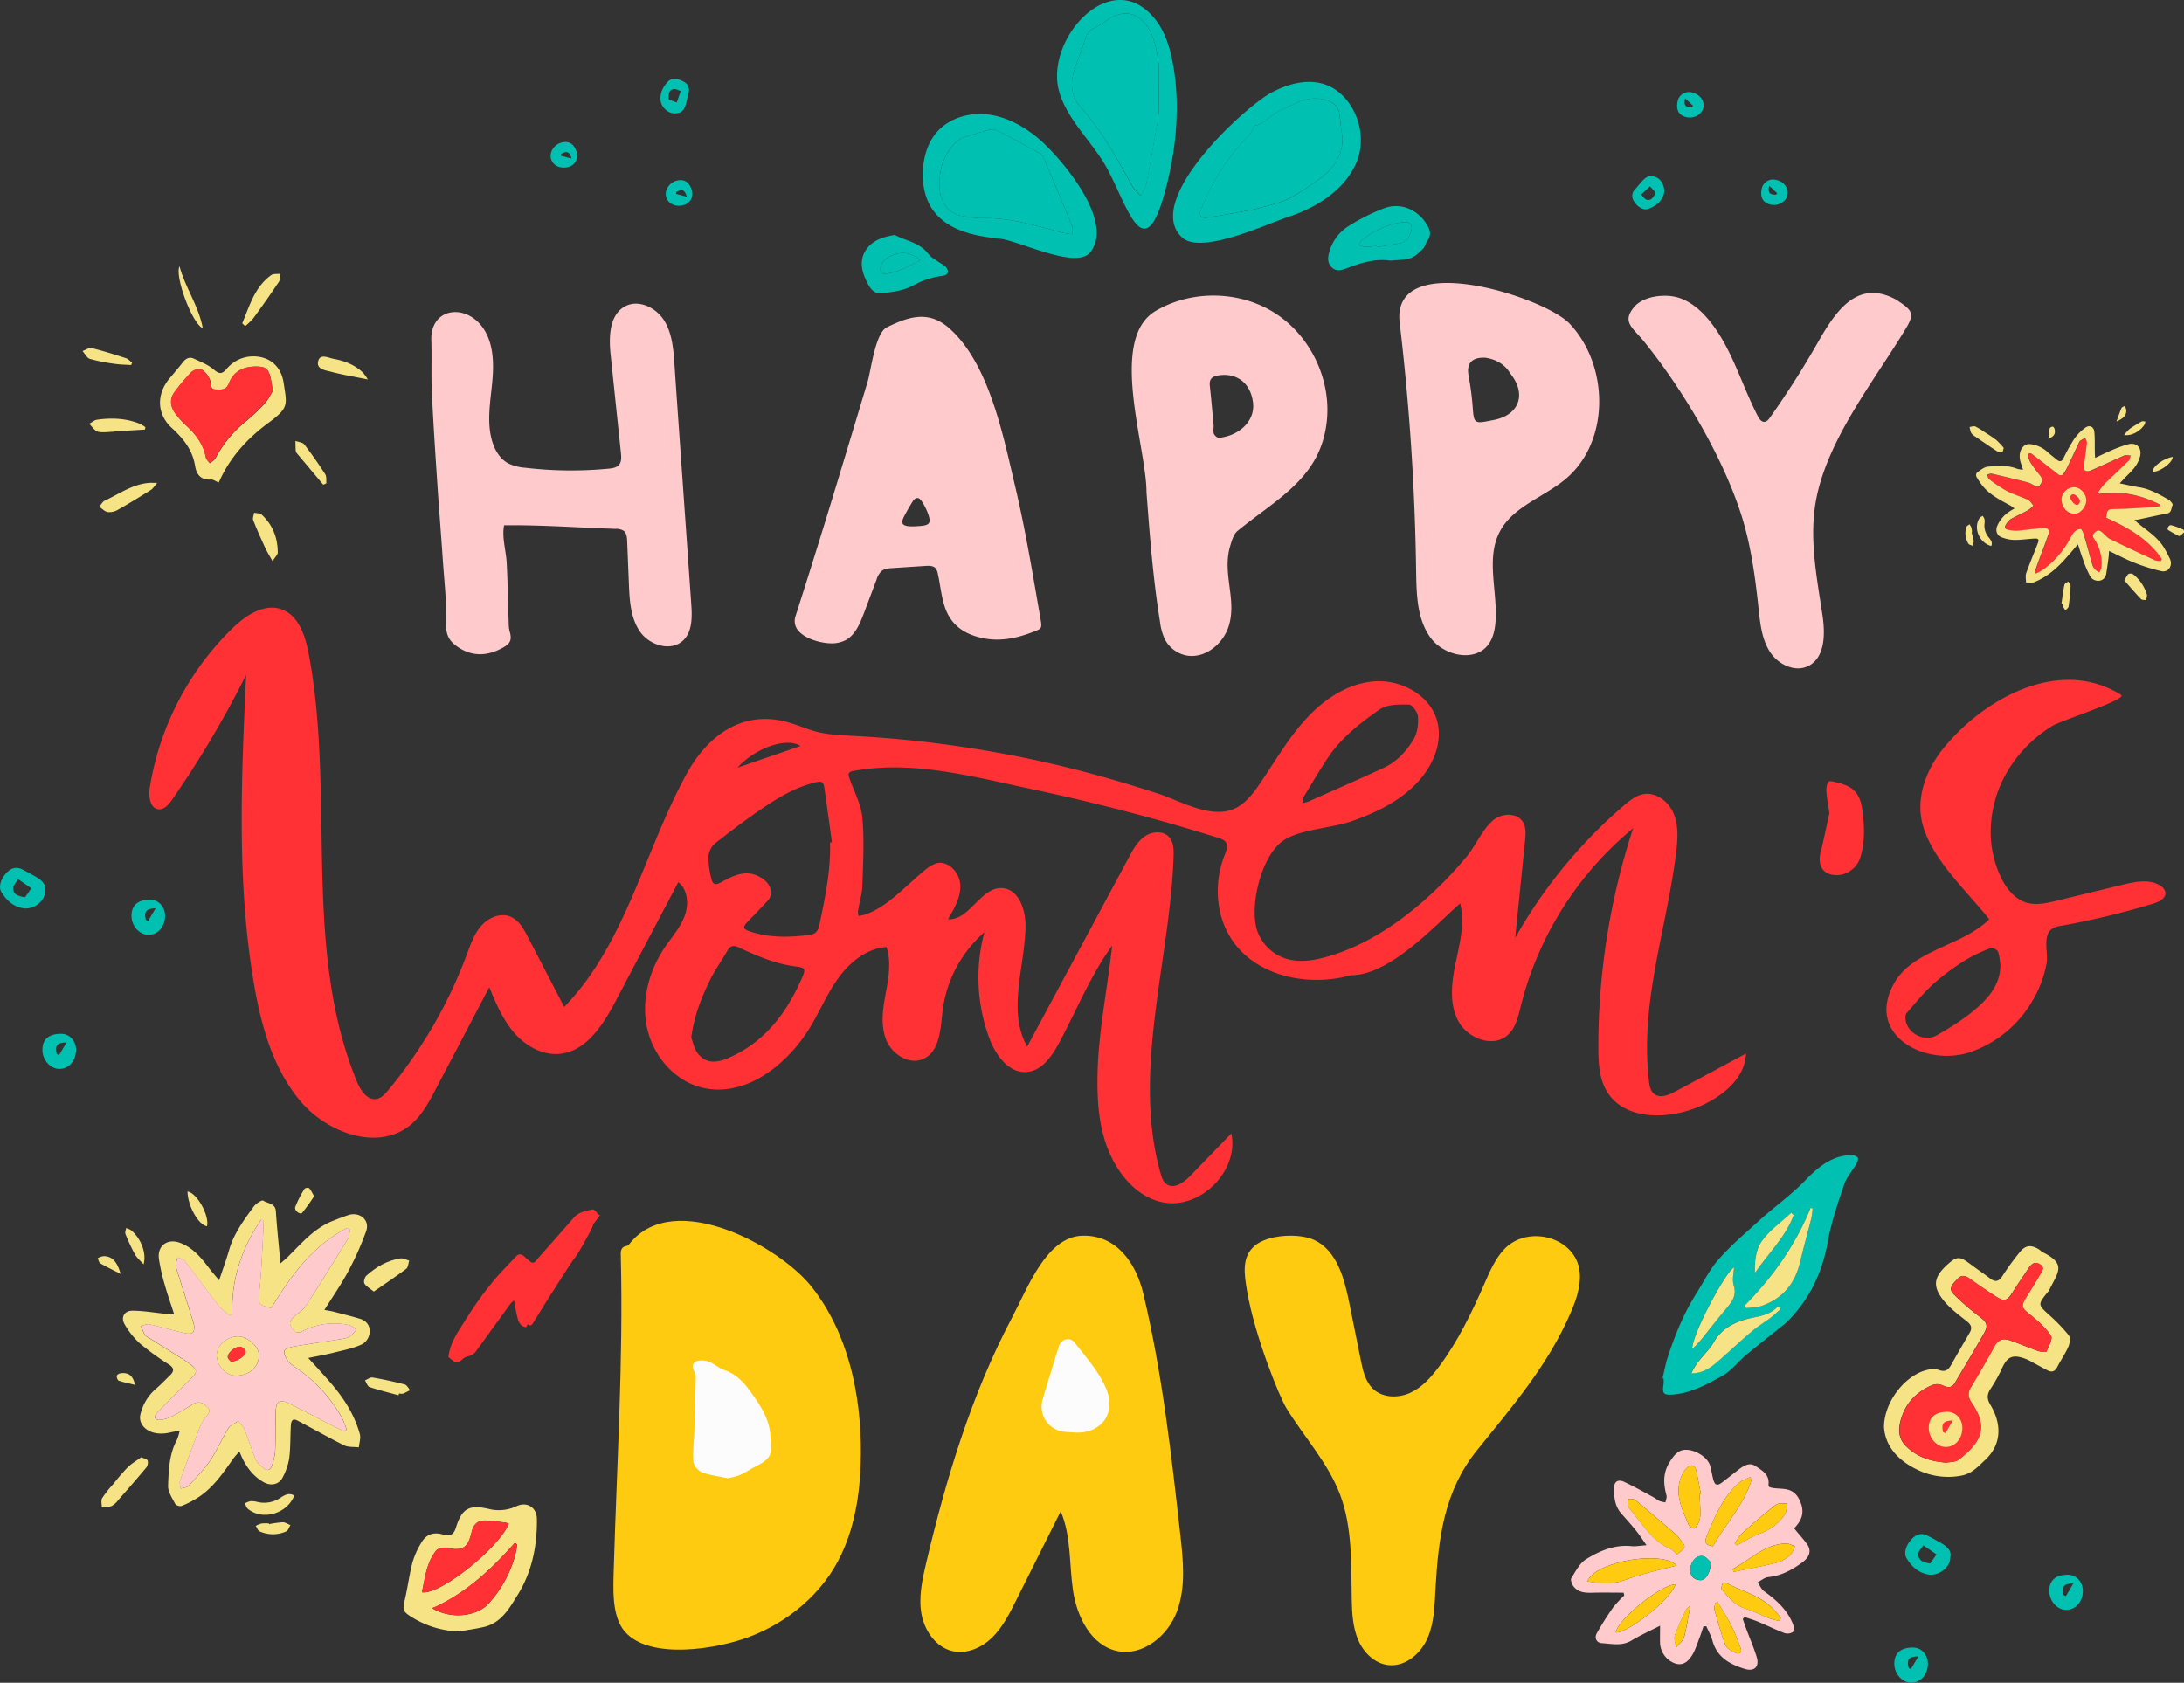 <svg xmlns="http://www.w3.org/2000/svg" width="1080" height="832.34" viewBox="0 0 1080 832.34"><rect x="0" y="0" width="1080" height="832.34" fill="#333333" stroke="none"/><g id="Слой_2" data-name="Слой 2"><g id="lettering_183844288"><g id="lettering_183844288-2" data-name="lettering_183844288"><path d="M334.73 197.83l7.11 101.07c.44 6.33.56 13.57-4.06 17.92-6 5.64-16.53 2.38-21.24-4.33s-5.21-15.41-5.54-23.61q-.44-10.61-.86-21.21c-.08-1.84-.26-3.91-1.68-5.08a6.67 6.67.0 0 0-4.07-1c-18.29-.6-36.94-2-55.11-1.77-1.2 6 1 12.57 1.29 18.78.52 10 .68 20 1 30a14.77 14.77.0 0 0 .44 3.65c1.29 4.38.33 6.14-3.65 8.29-7.24 3.92-14.45 4.29-21.4-.15-3.88-2.48-6.49-5.42-6.32-11.24.33-11-1-22.13-1.74-33.2-.82-12.2-1.83-24.39-2.63-36.6-1-15-2-30.08-2.71-45.14-.4-8.63.0-17.29-.27-25.93-.46-16.13 17-18.37 25.55-6.08 5.4 7.77 5.45 18 4.52 27.39s-2.65 19.07-.12 28.18c1.29 4.63 3.88 9.18 8.13 11.45a23.31 23.31.0 0 0 8.42 2.15 192.64 192.64.0 0 0 41.23.44c1.87-.18 3.93-.49 5.13-1.94s1.12-3.69.92-5.65Q304.52 2e2 302 175.81c-1-9-.77-20.23 7.27-24.38 6.62-3.41 15.12.7 19.1 7s4.61 14.07 5.14 21.5Q334.11 188.88 334.73 197.83z" fill="#ffcacc"/><path d="M790.81 198.87c-.07 14.6-5.55 28.93-16.84 38.26-10.72 8.85-25.72 13.44-32.25 25.71-7.14 13.42-1 29.83-2.2 45-.32 3.88-1.2 7.86-3.54 11-6.76 8.95-22.15 5.53-28.69-3.59s-6.81-21.13-7-32.34a1178.91 1178.91.0 0 0-8.13-123.15c-4.49-37.17 71.52-13.06 84.11.42C785.92 170.45 790.88 184.78 790.81 198.87zm-56.36-21.94c-6.77-.26-9.35 2.93-8.22 8.94A145.59 145.59.0 0 1 728.31 202c.52 7.1.93 7.58 7.93 6.21.73-.15 1.45-.3 2.18-.43 12.44-2.27 16.51-12.25 9.07-22.2-.59-.79-1.11-1.64-1.71-2.42C742.81 179.27 738.69 177.56 734.45 176.93z" fill="#ffcacc"/><path d="M395.6 312.81a7.43 7.43.0 0 1-2.19-8.12c8.14-25.36 16-50.83 23.69-76.32q6-19.8 11.95-39.6c1.66-5.49 3.72-24 9.51-26.88 10.71-5.26 20.6-8.54 30.73.38 20 17.6 26.86 53.66 32.7 78.27 5.13 21.59 8.68 43.43 12.5 65.27.94 5.36.71 5.09-4.26 7-7.92 3-15.94 4.58-24.28 2.82-9-1.9-15.67-6.32-18.71-15.34-1.79-5.32-2.26-11-3.47-16.45a5.6 5.6.0 0 0-1.3-2.93c-1.16-1.11-3-1.08-4.56-1L441.2 281c-1.78.11-3.67.26-5.09 1.33a9.19 9.19.0 0 0-2.65 4.36l-6.24 16.59c-2 5.26-4.35 11-9.37 13.52a15.3 15.3.0 0 1-7.47 1.4C405.89 318 399.24 316.29 395.6 312.81zm56.89-52.47c1-.07 2-.12 2.94-.21 4.14-.39 5-1.44 3.69-5.47a29.65 29.65.0 0 0-3.42-6.88c-1.34-2.05-3.08-1.85-4.37.23-1.48 2.4-2.92 4.84-4.22 7.34-1.78 3.45-1 4.71 2.8 5C450.77 260.38 451.63 260.33 452.49 260.34z" fill="#ffcacc"/><path d="M573.65 307.76v-.08c-3.45-21.22-5.08-42.69-6.7-64.13.0-22.58-19.08-75.8 4.51-89.74 17.88-10.56 41.7-10.1 59.16 1.15s27.72 32.75 25.48 53.39c-3 28.17-24.74 38.29-44.1 54.24-2 1.63-2.89 4.86-3.68 7.54-4.12 13.87 3.61 26.64-.86 40-2.91 8.7-11.89 15.83-20.89 14.06A15.36 15.36.0 0 1 576 316.16 28.76 28.76.0 0 1 573.65 307.76zm26.51-97.22c0 1.35-.33 2.83.11 4 .31.88 1.67 2.06 2.47 2 9-.72 18.32-7.66 16.83-17.87s-9-14.26-16.91-13c-3.36.53-4.79 1.81-4.38 5.33C599 197.49 599.54 204 600.16 210.54z" fill="#ffcacc"/><path d="M822.54 146.3a23.76 23.76.0 0 1 7.73 1c5.92 1.94 10.82 6.23 14.78 11 11.35 13.76 16 31.69 24.19 47.53.72 1.38 1.83 3 3.38 2.81 1.14-.11 1.94-1.13 2.6-2.06q12.76-18 23.75-37.27c8.54-14.93 19.29-31.6 38.58-21.15.76.41 1.45 1 2.17 1.44 6.53 4.38 6.63 6.42 2.62 13.08-15.7 26-39.09 55.06-44.44 85.48-3.27 18.59.55 37.59 3.34 56.26 1.37 9.18 1.29 20.83-7 25-6.61 3.3-15-.77-19-7s-4.81-13.86-5.59-21.2c-1.76-16.53-4-33.14-9.34-48.89-9.54-28.27-28.17-59.51-46.84-82.8-6-7.53-11.66-10.05-5.44-17.61C811.2 148.15 817 146.41 822.54 146.3z" fill="#ffcacc"/><path d="M616.69 638.59c-1.41-8.37-2.8-16.87 3.84-22.46s22-6.27 29.43-2.77c11.15 5.26 14.84 19 17.27 31.11q2.85 14.14 5.69 28.29c1 5.14 2.26 10.63 6.07 14.23 4.72 4.46 12.34 4.64 18.25 2s10.41-7.72 14.3-12.92c9.43-12.6 16.31-26.91 22.62-41.33 2.63-6 5.28-12.23 9.83-17 11.71-12.17 35.71-5.84 37.21 11.75.58 6.84-1.8 13.57-4.52 19.87-11.2 25.95-28.94 46.42-46.43 68.16-15.92 19.78-18.92 42.64-20.36 67.93-.47 8.39-.57 17-3.92 24.74s-11 14.28-19.33 13.41c-6.78-.7-12.33-6.15-15-12.41s-3.06-13.25-3.19-20.07c-.34-17.54.4-35.61-5.83-52-6-15.69-17.74-28.35-26.51-42.65C632.54 690.66 620.4 660.51 616.69 638.59z" fill="#ffcb11"/><path d="M524.16 748.28 502.27 792c-3.19 6.38-6.48 12.89-11.56 17.89s-12.39 8.34-19.37 6.87c-8.36-1.75-14.13-10-15.65-18.38s.36-17 2.32-25.33c9.9-41.9 22.47-83.64 42.69-121.82 7.31-13.79 16.7-39.39 34.33-40 17.16-.6 26.75 13.64 30.31 28.52 9.38 39.23 13.87 79.43 18.35 119.52 1.42 12.72 2.78 26-1.75 38s-16.92 22-29.45 19.39c-12.93-2.73-20-17-21.9-30.06s-.84-26.86-6.05-39z" fill="#ffcb11"/><path d="M309 807.06c-6.7-7.67-5.74-21.8-5.48-31.4C305 724.5 308.27 672.94 307 621.8c-.06-2.54-.4-5.07 3.16-5.6.58-.09 1.09-.93 1.55-1.49 22-26.58 73.75 1.62 89.72 21.87 18 22.87 24.42 53.1 24.27 82.23-.09 17.13-2.34 34.56-9.65 50.05-9 19.19-26.38 33.72-46.13 41C354.84 815.48 321.47 821.33 309 807.06z" fill="#ffcb11"/><path d="M863.36 521.72c-.76 12.18-12.18 21.06-23.5 25.78-15.41 6.42-36.61 6.65-45.24-7.64-3.84-6.36-4.2-14.16-4.22-21.59A346.9 346.9.0 0 1 807.59 409.7a166.13 166.13.0 0 0-55.56 88c-1.26 5.14-2.48 10.69-6.41 14.23-7.31 6.59-20 1.67-24.57-7.06s-3.18-19.26-1.16-28.89 4.6-19.62 2.19-29.15c-13.24 11.68-34.9 35.57-54.11 35.57-21.12 5.9-46.79.55-58.89-17.73-8.07-12.2-8.84-28.48-3.37-42 .74-1.85 1.59-4 .65-5.74-.78-1.45-2.51-2.07-4.09-2.57q-44.85-14-90.9-23.78c-29.39-6.22-60.07-14.79-89.64-9.18-2.88.54-2.15 2.22-1.45 4.18 2.24 6.27 5.61 12.48 6.17 18.93 1 11.12.36 22.4.0 33.6-.12 3.9-1.38 7.76-2 11.67a5.75 5.75.0 0 0 .13 3.29c12-1.71 23.82-15.59 33-22.85a15.5 15.5.0 0 1 5.52-3.22c5.89-1.51 11.48 4.67 11.77 10.75s-3 11.7-6.1 16.91c10.63.82 16.15-16 26.8-15.38 8.31.46 11.76 11 11.56 19.3-.46 20-9.06 41.64.82 59.08l50.37-93.74c2.08-3.87 4.29-7.89 7.94-10.35s9.16-2.72 12 .62c2.12 2.47 2.19 6.05 2.09 9.3-1.64 51-20.76 106.82-6.4 157 .56 2 1.26 4 2.89 5.21 3.68 2.68 8.6-.8 11.76-4.08l20.32-21c3.95 18.81-15.9 38.27-34.63 33.94-13.57-3.14-22.91-15.92-27.27-28.46-3.77-10.85-4.49-22.52-4.3-34 .38-21.77 4.92-42.84 7.24-64.35-10.33 14.13-17.47 31.65-25.71 47.12-3.68 6.9-8.59 14.67-16.39 15.36-9 .79-15.5-8.33-18.65-16.76a86.3 86.3.0 0 1-2.41-52.39 62 62 0 0 0-20.71 39.16c-1 8.79-1.36 19.75-9.39 23.48-7 3.27-15.61-2.2-18.48-9.39s-1.65-15.28-.25-22.89 2.87-15.62.42-23c-9.28.58-17.36 6.83-23 14.24s-9.31 16.07-14 24.12c-11.4 19.67-33.33 37-55.22 30.89-13.36-3.74-23.45-16-26.26-29.6s1.09-28 8.86-39.54c3.41-5 7.6-9.71 9.76-15.42s1.69-13-3.11-16.81l-30.78 58.48c-6.25 11.87-14.6 25.23-27.95 26.48-8.55.8-16.85-4-22.46-10.48s-9-14.57-12.28-22.49l-26.46 50.39c-3.42 6.52-7 13.24-12.72 17.88-15.85 12.87-40.75 3.87-54-11.68-13.91-16.35-19.78-38-23.34-59.18-8.42-50.06-6.07-101.24-3.71-151.95A494.77 494.77.0 0 1 85 395.68c-1.59 2.29-3.73 4.82-6.52 4.6-4.32-.34-5.11-6.34-4.44-10.62a141.75 141.75.0 0 1 40.81-78.81c6.58-6.4 15.64-12.53 24.3-9.5 8.51 3 11.81 13.09 13.49 21.94 13.32 70.16-3.39 145.88 23.94 211.86 1.78 4.3 5.13 9.31 9.7 8.42 2.31-.44 4-2.33 5.53-4.13a230.83 230.83.0 0 0 39-67.26c1.87-5 3.64-10.25 7.19-14.27s9.41-6.56 14.37-4.53c4.18 1.72 6.58 6 8.66 10.06L279 498.07c30.45-31.3 39.57-77.07 60.57-115.36 10.08-18.37 26.85-31.31 48.78-25.81 5.22 1.31 10.14 3.62 15.36 5 6 1.54 12.19 1.77 18.35 2.1a570.21 570.21.0 0 1 105.09 15.46c15.29 3.72 30.36 8.18 45.32 13 10.83 3.52 25.3 12.19 36.79 8 6-2.17 10.18-7.6 13.78-12.89 7.39-10.87 14-22.39 22.87-32.07s20.65-17.54 33.76-18.49 27.3 6.64 30.92 19.28c3.13 10.94-2.09 22.81-9.95 31-8.86 9.29-20.56 14.83-32.51 19-9.54 3.33-24.91 3.83-33.24 9.3-11.49 7.54-17.69 34.25-12.7 46.08a22.37 22.37.0 0 0 13 12.27c6.27 2.19 13.2 1.38 19.62-.32 18.5-4.9 35.06-15.66 49.34-28.16a194.64 194.64.0 0 0 21.07-21.71c4.63-5.54 8-14 13.58-18.35 4.22-3.26 11.28-3.45 14.18 1 1.77 2.74 1.5 6.28 1.17 9.52l-4.89 48a244.17 244.17.0 0 1 54-65.69c2.78-2.38 5.79-4.78 9.39-5.43 6.33-1.14 12.54 3.72 15 9.66s2 12.65 1.24 19c-4.72 38.38-18 73.89-13.49 113.15.26 2.33.69 4.88 2.49 6.38 2.88 2.41 7.2.71 10.5-1.07l35-18.79zm-452.89-105 .94-.09q-1.77-12.84-3.56-25.66c-.65-4.71-1.13-4.88-5.71-3.69-8.91 2.33-16.72 6.9-24.21 11.93-8.31 5.59-16.31 11.65-24.18 17.84a9.55 9.55.0 0 0-3.37 6.22 39.62 39.62.0 0 0 1.31 11c.81 3.57 2.09 3.73 5.33 1.92 6.82-3.82 13.65-6.74 21.06-.83 3 2.39 4.36 6.93 1.77 9.88-3.27 3.7-6.77 7.18-10.19 10.74-2.51 2.62-2.25 3.58 1.16 4.72 9.64 3.23 19.46 3 29.37 1.76 3.08-.4 4.36-1.95 5-4.95C408 444 410.86 430.61 410.47 416.72zm-68.65 96.51c.75 1.87 1.35 5.42 3.31 7.91 4.92 6.26 11.58 3.84 17 1.29 17.07-8.07 27.46-22.47 34.74-39.35 1.61-3.74 1.07-4.49-3.12-5-10.12-1.23-19.31-5.2-28.38-9.44-2.79-1.3-4.27-.84-5.72 1.69-2.82 4.93-6.21 9.57-8.65 14.67C346.91 493.47 343.3 502.16 341.82 513.23zm302.26-116a21.89 21.89.0 0 0 3.06-.82c12.41-5.52 24.87-10.95 37.2-16.67 6.48-3 11.26-8.27 14.79-14.23 1.82-3.06 2.33-7.37 2.07-11-.15-2.2-2.87-6-4.49-6-4.89-.09-10.83-.15-14.5 2.42-9.64 6.75-19.09 14.1-25.74 24.15-4.26 6.45-8.17 13.12-12.18 19.74C644 395.28 644.16 396.11 644.08 397.18zm-279.3-17.56L395.86 369C389.25 364.53 373.66 369.81 364.78 379.62z" fill="#ff3134"/><path d="M984.51 408.5a51.7 51.7.0 0 0 5.3 26.14c2.62 5.14 6.56 10 12.07 11.76 4.89 1.53 10.18.33 15.16-.88l33-8c6.16-1.49 13.17-2.84 18.43.69a5 5 0 0 1 2.29 3c.56 2.93-3 4.84-5.81 5.7a407.33 407.33.0 0 1-45.57 11 10.61 10.61.0 0 0-5 1.79c-4.25 3.47-1.54 11.72-2.26 16.45a55.78 55.78.0 0 1-7.14 19 57 57 0 0 1-31.12 25.41c-22.05 7.08-51.63-8.68-37.17-34.26 9.42-16.65 33.33-18.16 47-31.58-11.2-14.32-30-30.95-33.49-49.34-2.3-12.28 2.68-25 10.47-34.78 20-25 57.69-46 88.2-26.91 3.49 2.18-29.51 12.62-33.94 15.34-13.95 8.56-24.85 22.43-28.77 38.43A57.89 57.89.0 0 0 984.51 408.5zm4.68 68.84c-.33-2.19-.33-4.51-1.13-6.52-.39-1-2.59-2.23-3.42-1.91a69.75 69.75.0 0 0-12.4 5.8 117.4 117.4.0 0 0-15.81 11.63c-5 4.49-9.26 9.77-13.67 14.86-.65.75-.55 2.39-.37 3.56 1 6.42 9.21 10.8 15.34 7.34 7.26-4.1 14.47-8.67 20.63-14.23C984.18 492.63 989.25 486.17 989.19 477.34z" fill="#ff3134"/><path d="M904.63 402.21c-.64-4.49-1.27-7.64-1.47-10.82-.1-1.6.15-3.63 1.1-4.72.56-.64 2.81.11 4.27.37a24.37 24.37.0 0 1 3.19 1c5.67 1.84 8.25 5.95 9.08 11.76 1.14 8 1.6 15.89-.71 23.76a12.5 12.5.0 0 1-10.65 9.26c-7.27.6-10.92-4-9.16-11.16C902 414.83 903.35 408 904.63 402.21z" fill="#ff3134"/><path d="M663.87 68.34c.14 8.53-4.14 14.7-10.56 19.48a110.13 110.13.0 0 1-15.47 10.1c-4.46 2.28-9.54 3.46-14.42 4.81-3.8 1-7.73 1.68-11.62 2.4q-7.45 1.34-14.95 2.49c-3 .46-4.06-1-3-3.91a109.73 109.73.0 0 1 23.86-37 14.9 14.9.0 0 0 1.91-3.3c.24-.41.37-1.17.63-1.22 4-.55 6.45-3.62 9.57-5.67s6.55-3.32 9.85-5c5.48-2.75 11.1-3.82 17.1-1.67a7.78 7.78.0 0 1 5.63 7.07C662.83 60.74 663.38 64.53 663.87 68.34z" fill="#00c1b1"/><path d="M530.09 111.61c.51 1.24.22 2.82.29 4.24a32.78 32.78.0 0 1-4.46-.61c-12.53-3.37-24.93-7.19-38.08-7.36a55.43 55.43.0 0 1-13.21-1.33c-6.92-1.82-10.37-8.06-10.1-16.68.44-8.05 3-15.16 9.38-20.47A8.26 8.26.0 0 1 476.49 68c4.09-1.31 8.19-2.61 12.34-3.73a6.13 6.13.0 0 1 4 .11c7.21 3.68 14.35 7.55 21.43 11.47a5.51 5.51.0 0 1 2 2.6C520.9 89.49 525.55 100.52 530.09 111.61z" fill="#00c1b1"/><path d="M694.21 109.91c3.14-.28 4.4 1.32 3.64 4.32-.82 3.19-2.49 5.63-6.06 6.2l-10.88 1.8c0-.18-.06-.37-.09-.54-2 .14-3.93.41-5.91.41a8.27 8.27.0 0 1-2.54-.88c.32-.86.39-2.06 1-2.52C679.59 114.08 686.35 110.61 694.21 109.91z" fill="#00c1b1"/><path d="M455.17 128.77c-6.16 2.82-11.48 6.42-18.05 6.64-.69.0-2.18-1.83-2-2.38.6-1.79 1.4-3.94 2.83-4.93C442.58 124.89 449.2 123.25 455.17 128.77z" fill="#00c1b1"/><path d="M573 31.9c0 9 .09 16.22.0 23.49a47 47 0 0 1-1 7.3c-1.63 9.36-3.23 18.74-5.09 28.06-.42 2.13-1.81 4.07-2.76 6.08-1.39-1.56-3.13-2.92-4.13-4.71C552.4 78.53 545 64.85 534.55 53.17c-5-5.55-5.43-12-3.22-18.76 1.8-5.47 3.92-10.84 5.82-16.28 1.46-4.2 5.8-4.7 8.74-7 13.48-10.49 22.17-.65 25.29 10.76A90.92 90.92.0 0 1 573 31.9z" fill="#00c1b1"/><path d="M705.94 111.65c1.38 2.45 1.76 4.79.0 7.27-.94 1.29-1.23 3.1-2.32 4.17-1.82 1.8-3.82 3.84-6.13 4.58-3.12 1-6.59.89-9.91 1.26-7.63-1.16-14.67 1.14-21.63 3.77-2.67 1-5.37 1.73-7.58-.64-2-2.16-1.83-4.64-1-7.55a22 22 0 0 1 9.94-12.94A96.89 96.89.0 0 1 684.47 103C692.88 99.92 701.52 103.83 705.94 111.65zm-8.09 2.58c.76-3-.5-4.6-3.64-4.32-7.86.7-14.62 4.17-20.83 8.79-.62.46-.69 1.66-1 2.52a8.27 8.27.0 0 0 2.54.88c2 0 3.94-.27 5.91-.41.0.17.06.36.09.54l10.88-1.8C695.36 119.86 697 117.42 697.85 114.23z" fill="#00c1b1"/><path d="M665.41 48.85c7.27 8.44 10 21.51 5 32.32-6.07 13.29-19.7 21.64-33.61 26.2-10.5 3.44-42.78 18.79-52.24 10.09C565 99.39 615 53.25 628.59 45.89 641 39.2 655.44 37.27 665.41 48.85zm-12.1 39C659.73 83 664 76.87 663.87 68.34c-.49-3.81-1-7.6-1.42-11.41a7.78 7.78.0 0 0-5.63-7.07c-6-2.15-11.62-1.08-17.1 1.67-3.3 1.64-6.79 3-9.85 5s-5.56 5.12-9.57 5.67c-.26.05-.39.81-.63 1.22a14.9 14.9.0 0 1-1.91 3.3 109.73 109.73.0 0 0-23.86 37c-1.11 2.93-.09 4.37 3 3.91q7.49-1.16 14.95-2.49c3.89-.72 7.82-1.35 11.62-2.4 4.88-1.35 10-2.53 14.42-4.81A110.13 110.13.0 0 0 653.31 87.82z" fill="#00c1b1"/><path d="M579.26 27.83c.21.91.4 1.83.57 2.75 4.15 21.51 1.77 44.87-4.19 65.82-10.32 36.26-18.35 4.8-28.34-13.36C540.11 70 527.84 59.58 523.74 45.23c-7.3-25.57 25.68-62.82 47.38-35.86C575.37 14.66 577.75 21.18 579.26 27.83zM573 55.39c.13-7.27.0-14.53.0-23.49a90.92 90.92.0 0 0-1.81-10C568.06 10.49 559.37.65 545.89 11.14c-2.94 2.29-7.28 2.79-8.74 7-1.9 5.44-4 10.81-5.82 16.28-2.21 6.76-1.76 13.21 3.22 18.76 10.47 11.68 17.85 25.36 25.39 39 1 1.79 2.74 3.15 4.13 4.71.95-2 2.34-4 2.76-6.08 1.86-9.32 3.46-18.7 5.09-28.06A47 47 0 0 0 573 55.39z" fill="#00c1b1"/><path d="M541.41 108.64c1.6 6.17 1.24 11.89-2.38 16.25-7.1 8.55-35.26-6-45.18-6.92-12.23-1.15-25.67-4.2-32.68-14.29-4-5.77-5.25-13.1-4.75-20.11.46-6.44 2.42-12.94 6.57-17.88 5.91-7.06 15.75-10.09 24.9-9.14S505.54 62 512.68 67.81C520.57 74.23 537.34 92.9 541.41 108.64zm-11 7.21c-.07-1.42.22-3-.29-4.24-4.54-11.09-9.19-22.12-13.87-33.15a5.51 5.51.0 0 0-2-2.6c-7.08-3.92-14.22-7.79-21.43-11.47a6.13 6.13.0 0 0-4-.11c-4.15 1.12-8.25 2.42-12.34 3.73a8.26 8.26.0 0 0-2.58 1.39c-6.42 5.31-8.94 12.42-9.38 20.47-.27 8.62 3.18 14.86 10.1 16.68a55.43 55.43.0 0 0 13.21 1.33c13.15.17 25.55 4 38.08 7.36A32.78 32.78.0 0 0 530.38 115.85z" fill="#00c1b1"/><path d="M467.88 132.26c1.7 2.26.76 3.88-2 4.2a39.92 39.92.0 0 0-14.4 4.8c-4.67 2.5-10.51 3.29-15.94 3.76-4.3.38-6.2-4.08-7.6-7.18-2.26-5-2.88-10.61 1.17-15.38 3.26-3.84 7.74-5.35 13.37-6.23 5.31 2.87 12.29 3.61 16.72 9.51 1.27 1.67 3.44 2.66 5.19 4C465.57 130.55 467.06 131.15 467.88 132.26zm-30.76 3.15c6.57-.22 11.89-3.82 18.05-6.64-6-5.52-12.59-3.88-17.22-.67-1.43 1-2.23 3.14-2.83 4.93C434.94 133.58 436.43 135.44 437.12 135.41z" fill="#00c1b1"/><path d="M531.89 708.59c-2.1-.16-4.22-.18-6.29-.5a12.46 12.46.0 0 1-10.12-15.54c2.61-8.89 5.37-17.73 8.11-26.58 1.14-3.71 5.53-4.9 7.88-1.83 5.52 7.22 11.67 13.87 15.44 22.51C552.18 698.76 544.87 709.05 531.89 708.59z" fill="#fcfcfc"/><path d="M359.88 731.17c-4.69-1-8.95-1.45-12.8-2.95-1.87-.72-4-3.31-4.21-5.22-.41-4.74.3-9.57.46-14.36q.44-13.73.74-27.44a4.74 4.74.0 0 0-.58-2.5c-1.31-2.16-1.33-4.49.91-5.41a9.41 9.41.0 0 1 6.2.28c2.66 1 4.88 3.21 7.56 4.09 7.3 2.37 11.35 8.33 15.28 14 3.64 5.3 6.91 11 7.47 17.86.8 9.7 1.27 11.44-7.35 15.89-2.62 1.35-5.08 3-7.78 4.22A33.86 33.86.0 0 1 359.88 731.17z" fill="#fcfcfc"/><path d="M903.8 614.37c-2.59 14.45-8.35 27-18.33 37.65a36.13 36.13.0 0 1-3.49 3.29c-6.16 5-12.41 9.79-18.47 14.86-4.06 3.37-7.38 7.93-11.88 10.41-7.49 4.15-15.13 8.36-24 9.17-4.78.43-5.83-.27-5-4.91a16.16 16.16.0 0 0 0-3l-.47-.12c.82-3.46 1.43-7 2.53-10.37 3.63-11.17 8.08-22 14.4-31.94 3.54-5.6 6.49-11.73 10.86-16.6 6.21-7 13.4-13.1 20.33-19.39 4.56-4.14 9.45-7.9 14.12-11.89 2.71-2.33 5.4-4.68 7.88-7.24 6.37-6.61 13.09-12.55 22.89-13a4.78 4.78.0 0 1 3.47 1.24c.45.54-.15 2.3-.7 3.27-2 3.4-4.81 6.47-6 10.1C908.73 595.3 905.55 604.73 903.8 614.37zM880.52 647.6 879.29 646c-4.53 5.26-11 5-16.83 6.74-6.22 1.91-11.63 5.06-15.05 11.14-1.85 3.26-4.73 5.93-7.07 8.92a29.19 29.19.0 0 0-4 6.4c5 .12 8.73-2.16 12.07-5 5.95-5 11.55-10.42 17.49-15.45 3-2.55 6.42-4.6 9.57-7C877.26 650.53 878.85 649 880.52 647.6zm-9.37-1.66c10.37-3.62 16.52-11 19-21.69 1.73-7.33 3.78-14.58 5.59-21.88a38.11 38.11.0 0 0 .58-4.68l-1-.26c-7.43 18.37-18.68 34.21-32.57 48.29.26.45.51.9.77 1.34C866.09 646.71 868.77 646.77 871.15 645.94zm-3.38-16.18C874.33 620 883 612 887 601c-.4-.39-.81-.77-1.22-1.15-5 4.69-10.92 8.77-14.75 14.3C868.16 618.32 867.61 624.26 867.77 629.76zm-14.3 17.71c3-3.47 5.54-6.63 3.83-11.85-.84-2.58.06-5.74.17-8.75-4.24 2.14-21.1 33.82-20.69 40.46 1.56-1.66 3.23-3.24 4.66-5C845.48 657.42 849.32 652.32 853.47 647.47z" fill="#00c1b1"/><path d="M879.29 646l1.23 1.58c-1.67 1.42-3.26 2.93-5 4.24-3.15 2.37-6.58 4.42-9.57 7-5.94 5-11.54 10.43-17.49 15.45-3.34 2.8-7.09 5.08-12.07 5a29.19 29.19.0 0 1 4-6.4c2.34-3 5.22-5.66 7.07-8.92 3.42-6.08 8.83-9.23 15.05-11.14C868.26 651 874.76 651.28 879.29 646z" fill="#f6e385"/><path d="M890.16 624.25c-2.49 10.67-8.64 18.07-19 21.69-2.38.83-5.06.77-7.61 1.12-.26-.44-.51-.89-.77-1.34 13.89-14.08 25.14-29.92 32.57-48.29l1 .26a38.11 38.11.0 0 1-.58 4.68C893.94 609.67 891.89 616.92 890.16 624.25z" fill="#f6e385"/><path d="M887 601c-4 10.94-12.66 19-19.22 28.72-.16-5.5.39-11.44 3.25-15.57 3.83-5.53 9.74-9.61 14.75-14.3C886.18 600.27 886.59 600.65 887 601z" fill="#f6e385"/><path d="M857.3 635.62c1.71 5.22-.86 8.38-3.83 11.85-4.15 4.85-8 9.95-12 14.87-1.43 1.75-3.1 3.33-4.66 5-.41-6.64 16.45-38.32 20.69-40.46C857.36 629.88 856.46 633 857.3 635.62z" fill="#f6e385"/><path d="M265.49 751.23c.19 13.34-2.44 26.3-9.47 37.6-3.94 6.33-7.95 13.73-16.35 15.83-4.15 1-8.43 1.55-12.64 2.31a46.64 46.64.0 0 1-23.63-7.23c-4.18-2.63-4.37-3.53-3.24-8.34 1.45-6.13 2.21-12.4 3.79-18.49a39.94 39.94.0 0 1 4.34-9.76C210.7 759 214.1 757.64 219 759c3.66 1 5.38.15 6.52-3.57 2.88-9.35 6.54-11.29 16.18-9.07A20.39 20.39.0 0 0 255.45 745C260.44 742.63 265.4 745.48 265.49 751.23zM255.78 764c-.4-.29-.78-.6-1.17-.89-11 12.44-22.9 23.63-37.83 31-1 .5-2.08.9-3.12 1.34 9.27 5.67 22.06 4.15 27.87-2.17a58.1 58.1.0 0 0 13.27-24.09C255.25 767.45 255.45 765.7 255.78 764zm-4.14-10.25a8.35 8.35.0 0 0-1.55-.62c-3.08-.36-6.13-.76-9.22-1-4.35-.32-6.66 1.48-7.65 5.75-1.84 7.9-4.58 9.46-12.38 7.72-1.59-.35-4.24.24-5.16 1.39-4.8 6-5.49 13.42-7 20.58C217.1 789.28 246.28 766.17 251.64 753.72z" fill="#f6e385"/><path d="M254.61 763.08c.39.29.77.6 1.17.89-.33 1.73-.53 3.48-1 5.17a58.1 58.1.0 0 1-13.27 24.09c-5.81 6.32-18.6 7.84-27.87 2.17 1-.44 2.11-.84 3.12-1.34C231.71 786.71 243.65 775.52 254.61 763.08z" fill="#ff3134"/><path d="M250.09 753.1a8.35 8.35.0 0 1 1.55.62c-5.36 12.45-34.54 35.56-43 33.83 1.53-7.16 2.22-14.61 7-20.58.92-1.15 3.57-1.74 5.16-1.39 7.8 1.74 10.54.18 12.38-7.72 1-4.27 3.3-6.07 7.65-5.75C244 752.34 247 752.74 250.09 753.1z" fill="#ff3134"/><path d="M202.35 623.54c-.44 1.35-.46 3.25-1.38 4-5.17 3.87-10.55 7.45-16.12 11.31-2.07-1.67-3.85-2.55-4.66-4-.49-.85.1-3.05.95-3.82 4.83-4.36 10.36-7.6 16.89-8.59C199.39 622.22 200.92 623.14 202.35 623.54z" fill="#f6e385"/><path d="M200.14 684.8c1.06.28 1.8 1.84 2.67 2.82-1.21.58-2.38 1.27-3.64 1.75a5 5 0 0 1-1.82-.13c-.08.3-.17.6-.24.9-4.81-1.31-9.67-2.49-14.38-4.06-1-.34-1.52-2.16-2.25-3.31 1.26-.5 2.63-1.61 3.77-1.41C189.59 682.27 194.9 683.43 200.14 684.8z" fill="#f6e385"/><path d="M172.11 601.06c5.61-1.92 10.88 2.31 9 7.79a144.82 144.82.0 0 1-9 20.16c-3.35 6.28-7.47 12.14-11.68 18.92 2.34.43 3.72.62 5.06 1 4.17 1.09 8.35 2.12 12.48 3.36 7.12 2.13 5.61 10.6.76 12.77-4.4 2-9.32 2.9-14 4.08-3.74.94-7.56 1.58-12.3 2.56 4.31 4.75 7.8 8.49 11.15 12.39 6.45 7.48 11.73 15.68 14.37 25.28.54 2-.3 4.35-.5 6.54-2.45-.31-5.19.0-7.28-1-7.82-3.88-15.38-8.25-23.13-12.27-2.83-1.49-3.11.91-3.23 2.81-.3 5.28-.12 10.62-.79 15.87a30.64 30.64.0 0 1-3.2 9.39c-1.74 3.54-5.67 4.44-9.21 2.54-4.76-2.56-8-6.58-10.42-11.26-.57-1.07-1-2.2-1.81-4a43.44 43.44.0 0 0-2.88 3.28c-5.16 7.27-10.1 14.76-17.86 19.63a48.37 48.37.0 0 1-7.85 4 3.38 3.38.0 0 1-3.14-1c-1.48-2.87-3.63-6-3.53-9 .27-7.72.52-15.62 4.39-22.75a24.76 24.76.0 0 0 1.33-4.48c-1.94.35-3.21.52-4.44.82-6.19 1.52-11.74.11-14.27-4a6.59 6.59.0 0 1-.8-4.42 23.74 23.74.0 0 1 8.09-13.39c2.25-1.95 4.28-4.13 6.43-6.18s2.58-3.67-.3-5.57a134.55 134.55.0 0 1-14.11-10.19A38.47 38.47.0 0 1 61.61 655c-2-3.47-.09-6.73 3.88-6.69 5.27.0 10.53.95 15.79 1.46 1.19.11 2.38.17 4.85.35-1.77-5.52-3.36-10-4.66-14.61a99.56 99.56.0 0 1-2.86-12.64c-1-6.7 4.18-10.51 10.53-8.09s10.37 7.36 14.28 12.51c1.36 1.79 2.88 3.48 4.94 6 1.86-5.62 3.53-10.1 4.84-14.69 2.32-8.3 7.35-15.08 12.31-21.84 1.07-1.45 4-3.34 4.65-2.91 2.19 1.52 6 1.22 6.26 5.32.49 7.64 1.31 15.24 2 22.87.0.71.0 1.42.0 3.09 1.68-1.47 2.86-2.4 3.94-3.47 6.91-6.86 13.27-14.47 22.81-18C167.46 602.72 169.78 601.86 172.11 601.06zm1.1 59.85a19.58 19.58.0 0 0 3.06-3.28c-1.2-.75-2.31-1.89-3.61-2.17a34.25 34.25.0 0 0-23.06 2.95c-2.44 1.25-3.84.79-5.4-1.64s-.54-3.86 1.11-5.35c2-1.83 4.52-3.31 5.93-5.5 7.06-10.86 13.91-21.91 20.69-33 .78-1.31.82-3.1 1.21-4.66-.48-.31-1-.62-1.45-.91-17.08 8.78-28 23.76-37.57 39.7-6.75-1.76-6.57-2.07-5.85-8.73 1-9.32 1.31-18.7 1.84-28.06.14-2.22.0-4.45.0-6.68l-1.08-.16c-9.48 13.9-14.68 29.24-14.22 46.41-.43.3-.86.62-1.29.9-1.89-1.71-4.09-3.18-5.62-5.15-5.62-7.23-11-14.66-16.55-21.89-.73-.94-2.38-1.16-3.62-1.72a28.91 28.91.0 0 0-.78 3.74 6.66 6.66.0 0 0 .48 2.54c2.78 8.85 5.66 17.68 8.32 26.55.4 1.35.37 3.55-.45 4.31s-2.92.56-4.34.23c-5.77-1.34-11.45-3-17.23-4.3-1.22-.26-2.7.58-4.05.89.57 1.4 1.11 2.81 1.76 4.17a2.78 2.78.0 0 0 1.09 1c6.35 4 12.74 8 19.1 12A38.35 38.35.0 0 1 95.47 676c2 1.68 1.65 3.17-.15 5-6.06 6-12 12.08-18 18.2a2.62 2.62.0 0 0-.66 2.19 2.51 2.51.0 0 0 2.12 1A16.58 16.58.0 0 0 84.18 701a114.88 114.88.0 0 0 10.88-6.23c3-2 5.48-.93 7.57 1.2s0 3.72-1.19 5.4a18.74 18.74.0 0 0-2.4 4.14q-5.16 13.44-10 27c-.38 1.08.2 2.51.34 3.79 1.31-.43 3.05-.45 3.86-1.33 3.77-4.07 7.71-8.09 10.81-12.67 3.37-5 5.71-10.64 8.89-15.77 1-1.62 3.28-2.46 5-3.67 1.06 1.5 2.46 2.86 3.11 4.52 1.93 4.81 3.39 9.81 5.43 14.58.71 1.69 2.44 3.06 3.93 4.27 1.72 1.43 3.38.95 4.06-1.2a27.71 27.71.0 0 0 1.63-7.16c.28-6.81.1-13.62.34-20.43.15-4.1 2.15-5.35 5.88-3.53 7.09 3.45 14.07 7.19 21.11 10.77 2.31 1.19 4.7 2.26 7 3.39l1-.91a44.11 44.11.0 0 0-2.16-5.62 72.81 72.81.0 0 0-21.89-24.35c-1.72-1.21-3.63-2.33-4.87-3.94-1.12-1.4-2.15-3.6-1.8-5.13.21-1 2.91-1.78 4.59-2.06 8-1.38 16.11-2.53 24.15-3.82A9.61 9.61.0 0 0 173.21 660.91z" fill="#f6e385"/><path d="M176.27 657.63a19.58 19.58.0 0 1-3.06 3.28 9.61 9.61.0 0 1-3.83 1.33c-8 1.29-16.12 2.44-24.15 3.82-1.68.28-4.38 1.06-4.59 2.06-.35 1.53.68 3.73 1.8 5.13 1.24 1.61 3.15 2.73 4.87 3.94a72.81 72.81.0 0 1 21.89 24.35 44.11 44.11.0 0 1 2.16 5.62l-1 .91c-2.33-1.13-4.72-2.2-7-3.39-7-3.58-14-7.32-21.11-10.77-3.73-1.82-5.73-.57-5.88 3.53-.24 6.81-.06 13.62-.34 20.43a27.71 27.71.0 0 1-1.63 7.16c-.68 2.15-2.34 2.63-4.06 1.2-1.49-1.21-3.22-2.58-3.93-4.27-2-4.77-3.5-9.77-5.43-14.58-.65-1.66-2-3-3.11-4.52-1.69 1.21-4 2-5 3.67-3.18 5.13-5.52 10.8-8.89 15.77-3.1 4.58-7 8.6-10.81 12.67-.81.88-2.55.9-3.86 1.33-.14-1.28-.72-2.71-.34-3.79q4.86-13.56 10-27a18.74 18.74.0 0 1 2.4-4.14c1.18-1.68 3.33-3.21 1.19-5.4s-4.52-3.17-7.57-1.2A114.88 114.88.0 0 1 84.18 701a16.58 16.58.0 0 1-5.36 1.35 2.51 2.51.0 0 1-2.12-1 2.62 2.62.0 0 1 .66-2.19c6-6.12 11.9-12.22 18-18.2 1.8-1.78 2.11-3.27.15-5a38.35 38.35.0 0 0-3.81-2.91c-6.36-4-12.75-8-19.1-12a2.78 2.78.0 0 1-1.09-1c-.65-1.36-1.19-2.77-1.76-4.17 1.35-.31 2.83-1.15 4.05-.89 5.78 1.29 11.46 3 17.23 4.3 1.42.33 3.54.55 4.34-.23s.85-3 .45-4.31c-2.66-8.87-5.54-17.7-8.32-26.55a6.66 6.66.0 0 1-.48-2.54 28.91 28.91.0 0 1 .78-3.74c1.24.56 2.89.78 3.62 1.72 5.59 7.23 10.93 14.66 16.55 21.89 1.53 2 3.73 3.44 5.62 5.15.43-.28.86-.6 1.29-.9-.46-17.17 4.74-32.51 14.22-46.41l1.08.16c0 2.23.11 4.46.0 6.68-.53 9.36-.87 18.74-1.84 28.06-.72 6.66-.9 7 5.85 8.73 9.6-15.94 20.49-30.92 37.57-39.7.49.29 1 .6 1.45.91-.39 1.56-.43 3.35-1.21 4.66-6.78 11-13.63 22.1-20.69 33-1.41 2.19-4 3.67-5.93 5.5-1.65 1.49-2.76 2.8-1.11 5.35s3 2.89 5.4 1.64a34.25 34.25.0 0 1 23.06-2.95C174 655.74 175.07 656.88 176.27 657.63zm-59.58 22.81c6.64.0 11.41-4.3 11.35-10.2.0-4.23-5.85-9.37-10.41-9.22-5.66.19-10.55 4.64-10.45 9.48C107.3 675.74 111.8 680.44 116.69 680.44z" fill="#ffcacc"/><path d="M152.84 587.67c.88.87 1.39 2.11 2.49 4a90.63 90.63.0 0 1-5.88 8.18c-1 1.17-4.07-1.06-3.44-2.86a53.26 53.26.0 0 1 4.59-9A2.32 2.32.0 0 1 152.84 587.67z" fill="#f6e385"/><path d="M138.7 740.83c2-1.28 4.21-2.7 6.79-1.05-3.52 9.08-15.81 12.5-22.94 6.5-.73-.6-1-1.76-1.45-2.66a10.12 10.12.0 0 1 2.58-1.06 9.72 9.72.0 0 1 3.31.28A14.42 14.42.0 0 0 138.7 740.83z" fill="#f6e385"/><path d="M143.61 754.36c-.66 1.06-1.1 2.67-2.05 3.09a15.91 15.91.0 0 1-13.18.0c-.88-.38-1.3-1.78-1.92-2.71a13.54 13.54.0 0 1 2.83-1.17 22.58 22.58.0 0 1 3.68-.05c0 .13.0.24.05.36a52.21 52.21.0 0 1 6.87-.93C141.13 753 142.37 753.88 143.61 754.36z" fill="#f6e385"/><path d="M128 670.24c.06 5.9-4.71 10.2-11.35 10.2-4.89.0-9.39-4.7-9.51-9.94-.1-4.84 4.79-9.29 10.45-9.48C122.19 660.87 128 666 128 670.24zm-13.83 3.26c3.26.0 7.54-3.14 7.25-5.11a3.57 3.57.0 0 0-2.55-2.22c-2.54-.31-6.49 3.07-6.23 5.2C112.8 672.27 113.87 673.05 114.21 673.5z" fill="#f6e385"/><path d="M121.46 668.39c.29 2-4 5.12-7.25 5.11-.34-.45-1.41-1.23-1.53-2.13-.26-2.13 3.69-5.51 6.23-5.2A3.57 3.57.0 0 1 121.46 668.39z" fill="#ff3134"/><path d="M92.71 589.32c4.77.75 10.92 12 9.66 17.23C98.2 606 92.81 596.51 92.71 589.32z" fill="#f6e385"/><path d="M73 722.39a4.34 4.34.0 0 1-.55 3.36c-4.55 5.48-9.24 10.85-13.94 16.2a10.36 10.36.0 0 1-3.27 2.95c-1.47.61-3.26.47-4.89.66.0-1.54-.51-3.41.17-4.54a55.65 55.65.0 0 1 5.53-7 103 103 0 0 1 7-8.14c2-2 4.6-3.47 6.86-5.12C71.38 721.53 72.82 721.8 73 722.39z" fill="#f6e385"/><path d="M64.87 608.54c4.8 4 7.69 11.22 6.13 16.83-1.73-1.94-3.36-3.26-4.31-5a93 93 0 0 1-4.66-10c-.32-.81.21-2 .35-2.94A10 10 0 0 1 64.87 608.54z" fill="#f6e385"/><path d="M59.72 679.23c3.29-.36 5.9.53 7.07 5.78-3.2-.79-5.71-1.26-8.09-2.09-.59-.2-1.06-1.65-1-2.44C57.8 680 59 679.31 59.72 679.23z" fill="#f6e385"/><path d="M51.22 621.32c4.15.08 6.58 2.41 8.45 8.79-3.94-2-7.06-3.48-10.05-5.21-.7-.41-.9-1.69-1.32-2.57A9.41 9.41.0 0 1 51.22 621.32z" fill="#f6e385"/><path d="M1038.11 283.13a13 13 0 0 1-2.28-1.66 6 6 0 0 1-1.1-2.29c-1.41-4.91-2.72-9.86-4.17-14.76-.31-1-1-2.64-1.63-2.7a4.46 4.46.0 0 0-3.06 1.5 13.63 13.63.0 0 0-2.1 3.33A45.74 45.74.0 0 1 1010.24 282a26.47 26.47.0 0 1-3.34 1.75l-.64-.52c.53-1.54 1-3.11 1.58-4.63 1.71-4.65 3.53-9.27 5.15-13.95.85-2.46-.07-3.61-2.64-3.4-4.25.36-8.48 1-12.74 1.31a18 18 0 0 1-4.59-.49 1.44 1.44.0 0 1-1-2.43 8 8 0 0 1 2.36-2.77c2.82-1.62 5.83-2.9 8.68-4.46a15.34 15.34.0 0 0 2.59-2.28c-.88-1-1.57-2.31-2.66-2.81-3.43-1.61-7.13-2.65-10.48-4.37a69.44 69.44.0 0 1-8.69-5.79c-.61-.45-.75-1.52-1.11-2.31.78-.18 1.63-.65 2.33-.49 5.87 1.34 11.71 2.77 17.55 4.24a12 12 0 0 1 2.76 1.18c1.13.62 2.25 1.84 3.45.35s1.64-3.05.18-4.81a77.94 77.94.0 0 1-4.69-6.3 10.92 10.92.0 0 1-1.23-3.24 1.54 1.54.0 0 1 .45-1.39 1.64 1.64.0 0 1 1.42.24c4.25 3.25 8.49 6.5 12.66 9.83 1.24 1 2.2 1.07 3.09-.27a22.56 22.56.0 0 0 1.53-2.59c2-4.25 4-8.53 6.05-12.79a1.76 1.76.0 0 1 .54-.74c.8-.51 1.65-.95 2.47-1.41.3.82.93 1.68.85 2.45-.37 3.7-1 7.36-1.4 11.05-.1.91-.07 2.25.47 2.69a3.23 3.23.0 0 0 2.72.0c5.33-2.31 10.61-4.76 15.91-7.15a4.25 4.25.0 0 1 1.55-.49 17.67 17.67.0 0 1 2.39.21c-.26.81-.28 1.86-.81 2.38-4.08 4-8.31 7.89-12.4 11.93a28.14 28.14.0 0 0-2.79 3.88c.21.25.43.49.66.74 10.66-1.56 20.59.53 30 5.41.0.23.0.46.0.68-1.4.17-2.77.4-4.17.49-5.87.35-11.73.84-17.61.92-4.2.06-4.41.0-5 4.3 10.64 4.8 20.78 10.46 27.51 20.45-.15.32-.3.65-.46 1a11.08 11.08.0 0 1-3-.41c-7.39-3.41-14.77-6.84-22.06-10.44-1.47-.72-2.58-2.18-3.87-3.29-1.05-.91-1.94-1.5-3.41-.29s-1.58 2.06-.62 3.49a21.47 21.47.0 0 1 3.55 14.14A8.44 8.44.0 0 1 1038.11 283.13z" fill="#ff3134"/><path d="M1073 276.34c1.6 3.35-.64 6.94-4.19 6.17a90.44 90.44.0 0 1-13.23-4.12c-4.15-1.62-8.11-3.74-12.64-5.86-.1 1.49-.12 2.36-.24 3.22-.36 2.68-.7 5.36-1.16 8-.8 4.59-6.18 4.28-7.89 1.42a52.31 52.31.0 0 1-3.59-8.45c-.86-2.25-1.54-4.58-2.5-7.46-2.64 3-4.72 5.48-6.89 7.86-4.18 4.57-8.9 8.47-14.68 10.82-1.19.48-2.72.14-4.1.18.0-1.55-.4-3.24.08-4.62 1.84-5.15 4-10.18 5.93-15.31.71-1.87-.81-1.87-2-1.79-3.31.2-6.63.7-9.94.67a18.75 18.75.0 0 1-6.09-1.29c-2.33-.82-3.19-3.2-2.27-5.55a16.14 16.14.0 0 1 6.25-7.32c.62-.43 1.29-.79 2.33-1.42-1-.66-1.56-1.17-2.25-1.55-4.91-2.67-10-5.19-13.55-9.66a29.92 29.92.0 0 1-3.08-4.59 2.11 2.11.0 0 1 .38-2c1.68-1.13 3.47-2.7 5.33-2.86 4.82-.41 9.76-.84 14.49 1.05a14.94 14.94.0 0 0 2.89.49c-.36-1.18-.56-1.95-.85-2.7-1.4-3.74-.93-7.3 1.47-9.19a4.16 4.16.0 0 1 2.69-.83 15 15 0 0 1 8.94 4.05c1.38 1.26 2.89 2.36 4.32 3.55s2.48 1.33 3.45-.61a84.93 84.93.0 0 1 5.3-9.53 23.81 23.81.0 0 1 5.47-5.55c2-1.5 4.18-.56 4.46 1.91.35 3.29.19 6.63.26 10 0 .75.07 1.49.14 3 3.3-1.51 6-2.84 8.75-4a61.15 61.15.0 0 1 7.66-2.72c4.1-1.09 6.86 1.82 5.81 6s-3.81 7-6.72 9.81c-1 1-1.95 2.06-3.34 3.52 3.64.74 6.55 1.45 9.5 1.92 5.35.83 9.94 3.46 14.52 6.05 1 .56 2.38 2.27 2.16 2.68-.78 1.47-.32 3.83-2.85 4.29-4.72.87-9.4 1.95-14.09 2.93-.44.09-.89.11-1.93.23 1 .94 1.71 1.61 2.45 2.19 4.79 3.8 10 7.19 12.92 12.87C1071.64 273.56 1072.35 275 1073 276.34zm-37.2 5.13a13 13 0 0 0 2.28 1.66 8.44 8.44.0 0 0 1.08-2.41 21.47 21.47.0 0 0-3.55-14.14c-1-1.43-.78-2.34.62-3.49s2.36-.62 3.41.29c1.29 1.11 2.4 2.57 3.87 3.29 7.29 3.6 14.67 7 22.06 10.44a11.08 11.08.0 0 0 3 .41c.16-.32.31-.65.46-1-6.73-10-16.87-15.65-27.51-20.45.59-4.34.8-4.24 5-4.3 5.88-.08 11.74-.57 17.61-.92 1.4-.09 2.77-.32 4.17-.49.0-.22.0-.45.0-.68-9.37-4.88-19.3-7-30-5.41-.23-.25-.45-.49-.66-.74a28.14 28.14.0 0 1 2.79-3.88c4.09-4 8.32-7.91 12.4-11.93.53-.52.55-1.57.81-2.38a17.67 17.67.0 0 0-2.39-.21 4.25 4.25.0 0 0-1.55.49c-5.3 2.39-10.58 4.84-15.91 7.15a3.23 3.23.0 0 1-2.72.0c-.54-.44-.57-1.78-.47-2.69.42-3.69 1-7.35 1.4-11.05.08-.77-.55-1.63-.85-2.45-.82.46-1.67.9-2.47 1.41a1.76 1.76.0 0 0-.54.74c-2 4.26-4 8.54-6.05 12.79a22.56 22.56.0 0 1-1.53 2.59c-.89 1.34-1.85 1.26-3.09.27-4.17-3.33-8.41-6.58-12.66-9.83a1.64 1.64.0 0 0-1.42-.24 1.54 1.54.0 0 0-.45 1.39 10.92 10.92.0 0 0 1.23 3.24 77.94 77.94.0 0 0 4.69 6.3c1.46 1.76 1 3.35-.18 4.81s-2.32.27-3.45-.35a12 12 0 0 0-2.76-1.18c-5.84-1.47-11.68-2.9-17.55-4.24-.7-.16-1.55.31-2.33.49.36.79.5 1.86 1.11 2.31a69.44 69.44.0 0 0 8.69 5.79c3.35 1.72 7 2.76 10.48 4.37 1.09.5 1.78 1.85 2.66 2.81a15.34 15.34.0 0 1-2.59 2.28c-2.85 1.56-5.86 2.84-8.68 4.46a8 8 0 0 0-2.36 2.77 1.44 1.44.0 0 0 1 2.43 18 18 0 0 0 4.59.49c4.26-.33 8.49-.95 12.74-1.31 2.57-.21 3.49.94 2.64 3.4-1.62 4.68-3.44 9.3-5.15 13.95-.56 1.52-1.05 3.09-1.58 4.63l.64.52a26.47 26.47.0 0 0 3.34-1.75 45.74 45.74.0 0 0 13.53-15.44 13.63 13.63.0 0 1 2.1-3.33 4.46 4.46.0 0 1 3.06-1.5c.64.06 1.32 1.68 1.63 2.7 1.45 4.9 2.76 9.85 4.17 14.76A6 6 0 0 0 1035.83 281.47z" fill="#f6e385"/><path d="M990.88 221.56c-.35 1-.41 1.91-.77 2a2.75 2.75.0 0 1-2.13-.09c-3.75-2.42-7.44-4.95-11.12-7.48a6.46 6.46.0 0 1-2.08-1.81 11.57 11.57.0 0 1-.78-3c1-.1 2.09-.56 2.85-.22a37.51 37.51.0 0 1 4.74 2.92 65 65 0 0 1 5.59 3.76A39.9 39.9.0 0 1 990.88 221.56z" fill="#f6e385"/><path d="M1050.47 287.07c.88-1.41 1.29-2.58 2.12-3.19a2.58 2.58.0 0 1 2.45.31 20.22 20.22.0 0 1 6.6 9.88c.23.83-.23 1.84-.38 2.77-.87-.17-2 0-2.55-.57C1055.91 293.34 1053.28 290.26 1050.47 287.07z" fill="#f6e385"/><path d="M984.67 270.06c-5.91-1.52-9-8.92-5.76-13.81.32-.49 1-.74 1.55-1.1a6.16 6.16.0 0 1 .85 1.54 6 6 0 0 1 .08 2.08 9 9 0 0 0 2.12 7.14C984.45 267.06 985.5 268.33 984.67 270.06z" fill="#f6e385"/><path d="M1019.41 298.52c.46-3.09.82-6.21 1.45-9.26.14-.65 1.24-1.1 1.9-1.64.41.74 1.2 1.51 1.16 2.24-.17 3.39-.5 6.78-1 10.15-.1.68-1 1.25-1.56 1.87a22.64 22.64.0 0 1-1.35-2.14 2.85 2.85.0 0 1-.06-1.14z" fill="#f6e385"/><path d="M1050.38 215.18a20.92 20.92.0 0 1 2.77-3.05 58.41 58.41.0 0 1 5.9-3.64c.47-.26 1.23.0 1.86.0a6 6 0 0 1-.51 1.62C1058.24 213.41 1054 215.73 1050.38 215.18z" fill="#f6e385"/><path d="M1074.44 226c-.12 3-6.68 7.7-10 7.3C1064.48 230.68 1070 226.62 1074.44 226z" fill="#f6e385"/><path d="M974.94 263.34a33.4 33.4.0 0 1 1.09 4.21 6.91 6.91.0 0 1-.59 2.42c-.7-.34-1.74-.49-2.06-1.05a10 10 0 0 1-1-8.2c.18-.58 1-.94 1.55-1.4a8.45 8.45.0 0 1 .94 1.68 14.34 14.34.0 0 1 .3 2.29z" fill="#f6e385"/><path d="M1077.65 265.2a58.48 58.48.0 0 1-5.52-3.06c-.81-.56.35-2.62 1.52-2.36a33.34 33.34.0 0 1 6 2.19 1.45 1.45.0 0 1 .32 1.38A14 14 0 0 1 1077.65 265.2z" fill="#f6e385"/><path d="M1046.59 208.48c1-2.6 1.64-4.66 2.5-6.64.2-.47 1-.69 1.5-1a5.8 5.8.0 0 1 .84 1.74C1051.7 205.15 1050.42 206.84 1046.59 208.48z" fill="#f6e385"/><path d="M1012.93 217c.25-2.05.36-3.65.7-5.2.08-.37 1-.78 1.45-.78.32.0.82.69.92 1.15C1016.48 214.17 1016.11 215.87 1012.93 217z" fill="#f6e385"/><path d="M1026.67 254c-3.67.48-6.7-2.18-7.19-6.31-.37-3.05 2.22-6.2 5.48-6.66 3-.43 6.14 2.29 6.68 5.8C1032.07 249.69 1029.3 253.69 1026.67 254zm-3.05-8.37c.23 2 2.51 4.46 3.71 4.13a2.24 2.24.0 0 0 1.2-1.75c0-1.6-2.39-3.81-3.7-3.49C1024.28 244.69 1023.87 245.41 1023.62 245.66z" fill="#f6e385"/><path d="M296.77 601l-3.36 4.57a26.57 26.57.0 0 1-1.32 3.18c-2 3.71-4 7.42-6.19 11-1.13 1.91-2.62 3.6-3.83 5.46q-5.88 9.09-11.67 18.24c-2.26 3.57-4.46 7.18-6.68 10.77-.66 1.07-1.35 2-2.7.76-.35.63-.59 1-.84 1.48-2.58-.27-3.58-2.26-4.16-4.17a92.58 92.58.0 0 1-1.79-9.11 16.34 16.34.0 0 0-1.76 1.64c-5.57 7.65-11.11 15.32-16.69 23a6.85 6.85.0 0 1-4.59 3.12 5.52 5.52.0 0 0-2.45 1.35c-2.49 2.08-3 2.13-5.56.11-.49-.38-1-.79-1.44-1.19.87-7.57 5.44-13.46 9.25-19.61a171.42 171.42.0 0 1 12-16.76c3.77-4.7 8.06-9 12.2-13.38 1.38-1.47 2.73-1.24 4.27.2a28.44 28.44.0 0 0 3.42 2.78 1.61 1.61.0 0 0 1.48-.17 18.39 18.39.0 0 0 1.9-2.12c5.8-6.57 11.64-13.11 17.38-19.74 2.51-2.89 6-3.48 9.37-4.19.42-.08 1.07.44 1.47.82a14.28 14.28.0 0 1 1.36 1.72z" fill="#ff3134"/><path d="M893.73 764c2.43 3.58.42 6.66-2.32 8.69-5 3.73-10.5 6.75-17 7.39-1.81.17-3.49 1.68-5.23 2.58 1.05 1.5 1.8 3.42 3.21 4.44 6 4.28 11.32 9.07 14.17 16.05.5 1.24.8 3.41.14 4a4.83 4.83.0 0 1-4.21.63c-4.41-1.65-8.65-3.77-13-5.58-2.21-.93-4.53-1.6-6.79-2.38-.3.33-.6.65-.88 1 .59 1.72 1.18 3.46 1.82 5.17 1.7 4.55 3.64 9 5.07 13.67s-1.18 7.25-5.77 5.85c-7.44-2.24-13.91-5.73-16.16-14.12-.65-2.42-2-4.67-3-7l-1.41.08c-.64 1.87-1.22 3.77-1.94 5.62-1.1 2.83-2 5.81-3.53 8.39-1.75 2.87-4.18 5.49-8.16 4.43a11.27 11.27.0 0 1-7.82-9.89c-.1-2.86.0-5.72.0-8.9-4.92 2.52-9.7 4.67-14.16 7.34-4.78 2.88-9.79 1.58-14.67 1.3-2.57-.17-3.83-2.55-2.42-5q3.69-6.49 8-12.64a59.35 59.35.0 0 1 5.56-6c-.13-.44-.24-.88-.36-1.33-4.85.0-9.72-.11-14.56.0-3.86.12-7.68.21-10.26-3.2-.8-1.06-1.54-3.22-1-4 2.12-3.38 4.13-7.41 7.31-9.37 6.75-4.14 14.11-7.31 22.49-6.44 2 .21 4-.23 7.38-.46-2.25-3.16-3.64-5.3-5.22-7.26-2.29-2.81-4.68-5.53-7.11-8.21-3.47-3.85-3.87-8.55-3.68-13.34.13-3.17 2.55-3.68 4.81-2.6 5.13 2.42 10.09 5.23 15.09 7.92a26.2 26.2.0 0 0 2.45 1.59 16.11 16.11.0 0 0 3 .7c.2-1.15.78-2.41.51-3.44-1.6-5.85-1.79-11.39 1.76-16.8 2.17-3.35 4.29-6.17 8.8-5.72 4.73.46 9.89 4 11 7.78.58 2 .9 4.08 1.39 6.12.88 3.79 2.06 4.2 5 1.86 2.29-1.83 4.63-3.57 6.92-5.38 2.7-2.15 5.92-4.51 9-2.46s7.25 4.17 6.57 9.26c-.05.35.24.76.41 1.21 4.95 1.73 11.13-1 14.74 6 3.35 6.52 1.09 10.69-2.46 14.41C889.64 759 891.91 761.35 893.73 764zm-8.52 5.2c1.2-1 1.65-2.88 2.43-4.37-1.45-.48-2.91-1.39-4.36-1.37-10.65.23-17.72 8.08-26.4 12.56.11.5.22 1 .34 1.49 7.19-1.5 14.43-2.82 21.56-4.6A17 17 0 0 0 885.21 769.24zm-2.65-20.06c1-1.42.87-3.72 1.25-5.62-1.92.23-4.37-.22-5.69.8-5.71 4.4-11.15 9.14-16.53 13.95-1.55 1.38-2.55 3.39-3.8 5.13l1.05 1c3.89-2 7.63-4.59 11.73-6A24.24 24.24.0 0 0 882.56 749.18zm-2.76 52.61c.28-.5.56-1 .85-1.47-1.26-1.5-2.43-3.08-3.8-4.5-6.31-6.54-15.15-8.57-22.86-12.65-.57-.32-2-.18-2.18.14-.4.92-.8 2.46-.34 3 3.35 3.86 6.54 7.84 11.84 9.45 3.81 1.17 7.38 3.08 11.11 4.52C876.14 801 878 801.29 879.8 801.79zm-13.57-70c-.27-.36-.56-.72-.85-1.09-1.83.93-4 1.51-5.44 2.82-7.89 6.91-11.8 16.35-15.73 25.69-1.71 4-.83 5.07 2.88 5.65C853.45 753.53 862.58 744.07 866.23 731.74zm-8 85.8c2 .83 3.39-.14 2.45-2.58-1.4-3.63-2.71-7.32-4.46-10.78-2-4-4.49-7.81-6.78-11.69l-1.17.28c-.19 1.12-.75 2.36-.48 3.35 1.65 5.9 3.23 11.83 5.42 17.52C853.89 815.36 856.33 816.72 858.25 817.54zM846 772.72c-.81-.67-2.17-2.63-3.89-3-3.06-.71-6.08 2.75-6.25 6.36-.16 3.42 1.54 5.28 4.84 5.54C843.37 781.82 845.9 778.11 846 772.72zm-5.57-33.6.69-.08c-.75-3.8-1.45-7.63-2.27-11.41-.65-3-2.41-3.61-4.71-1.58a10.78 10.78.0 0 0-2.46 3.73c-3.89 8.73.0 16.49 3.27 24.27a4 4 0 0 0 2.71 2c.58.09 1.61-1.32 2-2.25a11.9 11.9.0 0 0 1.18-4.37C840.89 746 840.59 742.56 840.42 739.12zm-4.55 55.12c-.77.65-1.69 1.1-2 1.82a119.83 119.83.0 0 0-5.62 12.79c-.58 1.74.35 4 .6 6 1.35-1.66 3.41-3.13 3.94-5C834.12 804.86 834.82 799.68 835.87 794.24zm-6.63-25.38c4.77-3.61 4.77-3.61 1.11-8a14.79 14.79.0 0 0-1.29-1.62c-6.81-5.84-13.62-11.71-20.54-17.42-.73-.59-2.23-.27-3.38-.38a17.17 17.17.0 0 0 0 3.51 5.27 5.27.0 0 0 1.34 2.06c5.86 6.93 10.44 15.14 19.39 19C827.15 766.55 828.11 767.88 829.24 768.86zM814.77 778c4.7-1.31 9.47-2.4 14.4-3.63-7-7.71-40.67-2-44.12 7.79 6.37 1.16 12.29 1.62 18.23-.55C807.05 780.23 810.9 779.07 814.77 778zm13.68 5.65c-7.44.38-28.7 17.6-29.39 23.81C805.27 807.85 827.24 790.06 828.45 783.66z" fill="#ffcacc"/><path d="M887.64 764.87c-.78 1.49-1.23 3.36-2.43 4.37a17 17 0 0 1-6.43 3.71c-7.13 1.78-14.37 3.1-21.56 4.6-.12-.5-.23-1-.34-1.49 8.68-4.48 15.75-12.33 26.4-12.56C884.73 763.48 886.19 764.39 887.64 764.87z" fill="#ffcb11"/><path d="M883.81 743.56c-.38 1.9-.21 4.2-1.25 5.62a24.24 24.24.0 0 1-12 9.28c-4.1 1.42-7.84 4-11.73 6l-1.05-1c1.25-1.74 2.25-3.75 3.8-5.13 5.38-4.81 10.82-9.55 16.53-13.95C879.44 743.34 881.89 743.79 883.81 743.56z" fill="#ffcb11"/><path d="M880.65 800.32c-.29.49-.57 1-.85 1.47-1.8-.5-3.66-.83-5.38-1.5-3.73-1.44-7.3-3.35-11.11-4.52-5.3-1.61-8.49-5.59-11.84-9.45-.46-.55-.06-2.09.34-3 .14-.32 1.61-.46 2.18-.14 7.71 4.08 16.55 6.11 22.86 12.65C878.22 797.24 879.39 798.82 880.65 800.32z" fill="#ffcb11"/><path d="M865.38 730.65c.29.37.58.73.85 1.09-3.65 12.33-12.78 21.79-19.14 33.07-3.71-.58-4.59-1.62-2.88-5.65 3.93-9.34 7.84-18.78 15.73-25.69C861.42 732.16 863.55 731.58 865.38 730.65z" fill="#ffcb11"/><path d="M860.7 815c.94 2.44-.5 3.41-2.45 2.58s-4.36-2.18-5-3.9C851 808 849.46 802 847.81 796.12c-.27-1 .29-2.23.48-3.35l1.17-.28c2.29 3.88 4.76 7.67 6.78 11.69C858 807.64 859.3 811.33 860.7 815z" fill="#ffcb11"/><path d="M842.1 769.69c1.72.4 3.08 2.36 3.89 3-.09 5.39-2.62 9.1-5.3 8.87-3.3-.26-5-2.12-4.84-5.54C836 772.44 839 769 842.1 769.69z" fill="#00c1b1"/><path d="M841.11 739l-.69.08c.17 3.44.47 6.88.43 10.32a11.9 11.9.0 0 1-1.18 4.37c-.41.93-1.44 2.34-2 2.25a4 4 0 0 1-2.71-2c-3.28-7.78-7.16-15.54-3.27-24.27a10.78 10.78.0 0 1 2.46-3.73c2.3-2 4.06-1.39 4.71 1.58C839.66 731.41 840.36 735.24 841.11 739z" fill="#ffcb11"/><path d="M833.83 796.06c.35-.72 1.27-1.17 2-1.82-1 5.44-1.75 10.62-3.12 15.63-.53 1.89-2.59 3.36-3.94 5-.25-2-1.18-4.3-.6-6A119.83 119.83.0 0 1 833.83 796.06z" fill="#ffcb11"/><path d="M830.35 760.9c3.66 4.35 3.66 4.35-1.11 8-1.13-1-2.09-2.31-3.39-2.86-9-3.81-13.53-12-19.39-19a5.27 5.27.0 0 1-1.34-2.06 17.17 17.17.0 0 1 0-3.51c1.15.11 2.65-.21 3.38.38 6.92 5.71 13.73 11.58 20.54 17.42A14.79 14.79.0 0 1 830.35 760.9z" fill="#ffcb11"/><path d="M829.17 774.38c-4.93 1.23-9.7 2.32-14.4 3.63-3.87 1.06-7.72 2.22-11.49 3.61-5.94 2.17-11.86 1.71-18.23.55C788.5 772.43 822.13 766.67 829.17 774.38z" fill="#ffcb11"/><path d="M799.06 807.47c.69-6.21 22-23.43 29.39-23.81C827.24 790.06 805.27 807.85 799.06 807.47z" fill="#ffcb11"/><path d="M1023 660.46c.91 1.17.56 4-.16 5.61-1.48 3.44-3.7 6.57-5.41 9.92-1.1 2.18-2.52 3-4.76 1.9-2.53-1.27-5-2.69-7.49-4a26.2 26.2.0 0 0-3.3-1.67c-6.77-2.56-9.35-1.26-12.25 5.4a76.05 76.05.0 0 1-5.48 9.64c-1.63 2.6-1.58 4.77.07 7.52 5.55 9.23 5.93 19.44-2.54 27.35-3.62 3.37-6.59 6.86-12 7.8a34.61 34.61.0 0 1-21.61-3c-9.86-4.71-15.87-11.89-16.43-21.16.13-12.83 10.94-26 21.71-28.24a10.5 10.5.0 0 1 5.46.1c3 1.15 4.6.05 6-2.44 3-5.35 6.1-10.65 9.2-16 1.39-2.37.79-3.89-1.37-5.62-4-3.19-8.3-6.35-11.5-10.31-5.65-7-4.9-11.57 1.71-17.61 4.78-4.38 6.17-4.39 11.45-.43 3.25 2.45 6.64 4.73 9.88 7.19 2.54 1.93 4.24 1.44 6-1.2a130.21 130.21.0 0 1 8.73-12c2.78-3.36 5.48-3.54 9.21-1.33.74.44 1.33 1.16 2.09 1.54 12 6 7.36 9.9 3 19a5.85 5.85.0 0 1-.74.85c-4.82 6.1-4.74 6 1 11.28A83.21 83.21.0 0 1 1023 660.46zm-11 8c1.12-2.55 3.21-6.35 2.21-7.83-2.81-4.08-6.75-7.53-10.7-10.65-3.8-3-4.3-3.88-1.68-8.15 2.4-3.87 4.83-7.74 7.11-11.69.88-1.5 2.25-3.23-.21-4.76s-4.17-.25-5.53 1.79c-2.66 4-5.44 8-8 12.06s-4 4.78-8.18 2.11c-4.38-2.8-8.66-5.74-12.86-8.78-2.18-1.58-4.11-2.24-6.17.0s-4.92 4.54-2 7.51a120.65 120.65.0 0 0 13 11.28c3.36 2.57 4.28 4.24 2.15 8-4.68 8.25-9.58 16.37-14.4 24.55-1.49 2.55-3.35 2.66-6 1.41a6.94 6.94.0 0 0-5.12-.28c-8.65 3.64-14.32 10.05-16.18 19.34-.75 3.79-.21 7.59 2.79 10.66 5.3 5.44 11.87 7.78 20.13 8.44 1.61-.35 4.57-.16 6.29-1.52 10-7.9 15.2-15.1 6.37-27.93-1.7-2.45-2.27-4.79-.63-7.54 4-6.72 8-13.4 11.64-20.27 1.82-3.37 4.26-4.46 7.61-3.3 4.78 1.64 9.44 3.67 14.2 5.34C1009.28 668.69 1011.84 668.93 1012.05 668.46z" fill="#f6e385"/><path d="M1014.26 660.63c1 1.48-1.09 5.28-2.21 7.83-.21.47-2.77.23-4.06-.22-4.76-1.67-9.42-3.7-14.2-5.34-3.35-1.16-5.79-.07-7.61 3.3-3.67 6.87-7.68 13.55-11.64 20.27-1.64 2.75-1.07 5.09.63 7.54 8.83 12.83 3.64 20-6.37 27.93-1.72 1.36-4.68 1.17-6.29 1.52-8.26-.66-14.83-3-20.13-8.44-3-3.07-3.54-6.87-2.79-10.66 1.86-9.29 7.53-15.7 16.18-19.34a6.94 6.94.0 0 1 5.12.28c2.6 1.25 4.46 1.14 6-1.41 4.82-8.18 9.72-16.3 14.4-24.55 2.13-3.77 1.21-5.44-2.15-8a120.65 120.65.0 0 1-13-11.28c-2.91-3 0-5.33 2-7.51s4-1.56 6.17.0c4.2 3 8.48 6 12.86 8.78 4.2 2.67 5.59 2.12 8.18-2.11s5.29-8.05 8-12.06c1.36-2 2.93-3.39 5.53-1.79s1.09 3.26.21 4.76c-2.28 4-4.71 7.82-7.11 11.69-2.62 4.27-2.12 5.14 1.68 8.15C1007.51 653.1 1011.45 656.55 1014.26 660.63z" fill="#ff3134"/><path d="M140.29 189.5c1.59 10.71 2.7 12.1-7.41 19.55-10.63 7.84-19.29 17.23-24.7 29.63-1.66-.67-2.78-1.58-3.84-1.49-4.87.37-7.16-2.37-7.84-6.6-1.26-7.9-5.69-13.57-11.45-18.81-7.54-6.86-7.77-16.68-1.29-24.52 2.21-2.66 4.49-5.26 6.6-8 1.46-1.92 3.28-2.89 5.46-1.88 3.42 1.58 7.09 3 9.91 5.42s4.16 2.19 6.34-.35c6.61-7.76 16.63-7.2 21.78-3.81C137.81 181.25 139.64 185.23 140.29 189.5zm-5.37 3.91c-.44-2.64-.66-4.36-1-6-1.08-4.91-2.39-6.09-7.29-6.09-6.2.0-11.11 2.4-13.44 8.47-1.36 3.54-4.42 2.95-6.83 2.85s-1.87-2.76-2.44-4.56a10.44 10.44.0 0 0-4.29-5.36c-1.08-.63-3.88.3-5 1.42a98.31 98.31.0 0 0-8.11 9.61c-2.73 3.53-2.27 7.27.13 10.68a42.64 42.64.0 0 0 6 6.57c4.56 4.23 8 9 9.21 15.27.21 1.06 1.26 2 1.92 2.9 1-.83 2.28-1.48 2.82-2.53a58.34 58.34.0 0 1 15-18.18 99.84 99.84.0 0 0 9.64-9.21C132.84 197.39 133.91 195 134.92 193.41z" fill="#f6e385"/><path d="M133.88 187.37c.38 1.68.6 3.4 1 6-1 1.59-2.08 4-3.78 5.8a99.84 99.84.0 0 1-9.64 9.21 58.34 58.34.0 0 0-15 18.18c-.54 1.05-1.85 1.7-2.82 2.53-.66-.95-1.71-1.84-1.92-2.9-1.23-6.23-4.65-11-9.21-15.27a42.64 42.64.0 0 1-6-6.57c-2.4-3.41-2.86-7.15-.13-10.68a98.31 98.31.0 0 1 8.11-9.61c1.12-1.12 3.92-2 5-1.42a10.44 10.44.0 0 1 4.29 5.36c.57 1.8-.09 4.46 2.44 4.56s5.47.69 6.83-2.85c2.33-6.07 7.24-8.47 13.44-8.47C131.49 181.28 132.8 182.46 133.88 187.37z" fill="#ff3134"/><path d="M1030 787c-.09 5.43-3.8 9.48-8.53 9.3-4.35-.17-8.11-4.56-8.1-9.45.0-5.25 3.32-8 9.39-7.92C1026.86 779 1030 782.58 1030 787zm-9.54 1.94 1.14.58 3.69-6.32C1020.41 783.35 1019.47 784.8 1020.44 789z" fill="#00c1b1"/><path d="M970.4 706.41c-.08 5.43-3.79 9.48-8.52 9.3-4.35-.17-8.12-4.57-8.1-9.45.0-5.25 3.31-8 9.38-7.93C967.28 698.41 970.47 702 970.4 706.41zm-9.53 1.94 1.14.58 3.69-6.32C960.84 702.72 959.9 704.18 960.87 708.35z" fill="#f6e385"/><path d="M953.36 823c-.08 5.43-3.79 9.48-8.53 9.3-4.35-.17-8.11-4.57-8.09-9.45.0-5.25 3.31-8 9.38-7.93C950.24 815 953.43 818.59 953.36 823zM943.82 825l1.14.58 3.7-6.32C943.79 819.35 942.86 820.81 943.82 825z" fill="#00c1b1"/><path d="M77.72 238.85c-1.39 1.6-2.06 2.83-3.09 3.48-5.41 3.39-10.86 6.73-16.42 9.87a8.09 8.09.0 0 1-5 1.07c-1.48-.25-2.75-1.71-4.11-2.64.88-1 1.57-2.46 2.68-3 7.35-3.36 14.06-8.4 22.56-8.81C75.19 238.81 76 238.85 77.72 238.85z" fill="#f6e385"/><path d="M119.78 159.91c3.65-8.61 6.11-17.93 14.36-23.85 1.06-.76 2.9-.45 4.37-.64-.16 1.32.09 2.93-.57 3.93q-6.16 9.18-12.7 18.11a31.31 31.31.0 0 1-4 3.84z" fill="#f6e385"/><path d="M134.78 277.55c-1.49-2.66-2.67-4.48-3.57-6.42-2.11-4.57-4.19-9.16-6-13.84-.4-1 .28-2.44.47-3.68 1.25.29 2.88.18 3.7.93 5.46 5 7.93 11.42 8 18.71C137.33 274.42 136 275.6 134.78 277.55z" fill="#f6e385"/><path d="M71.66 212.48c-3.71.22-7.42.43-11.12.67-2.81.19-5.61.52-8.42.62-1.46.0-3.16.15-4.33-.52-1.44-.81-2.45-2.39-3.64-3.65 1.29-.69 2.52-1.83 3.88-2 7.16-1 14.26-.74 21.07 2a18.84 18.84.0 0 1 2.8 1.7z" fill="#f6e385"/><path d="M181.89 187.69c-6.64-1.35-12.46-2.3-18.13-3.8-2.75-.73-7.37-1.19-6.44-5.16s4.94-1.76 7.63-1.24c5.42 1 10.51 2.93 14.57 6.86A23.27 23.27.0 0 1 181.89 187.69z" fill="#f6e385"/><path d="M159.86 239.76q-6.48-7.74-13-15.48a2.59 2.59.0 0 1-.62-1.33c-.11-1.62-.11-3.24-.15-4.87 1.5.56 3.56.69 4.39 1.76 3.68 4.76 7.11 9.72 10.37 14.78.73 1.13.4 2.93.56 4.42z" fill="#f6e385"/><path d="M64.84 180.56c-2.66-.19-5.34-.2-8-.59a89.31 89.31.0 0 1-12.33-2.43c-1.5-.45-2.49-2.54-3.72-3.89 1.52-.53 3.22-1.79 4.53-1.47 5.74 1.4 11.38 3.18 17 5 1.12.36 2 1.47 3 2.23C65.18 179.79 65 180.17 64.84 180.56z" fill="#f6e385"/><path d="M88.79 131.75c2.67 10.32 9.33 19.19 11.51 30.61C94.88 160.06 86.23 136.24 88.79 131.75z" fill="#f6e385"/><path d="M964.43 770.32c.07 5.13-6 9.45-11.19 8.44-4.83-.94-8.13-4.08-10.51-8.14-1.51-2.6.0-6.79 2.91-9.67 2.45-2.38 5.07-2.82 8.07-1.09 2.34 1.35 4.82 2.48 7.09 3.94C963.31 765.42 965.16 767.55 964.43 770.32zm-9.91 3 3.1-4.44-6.53-4.51c-.86 1.41-2.37 2.78-2.47 4.24C948.41 771.63 950.65 772.82 954.52 773.37z" fill="#00c1b1"/><path d="M37.6 519.42c-.08 5.43-3.79 9.48-8.52 9.3-4.35-.17-8.12-4.56-8.1-9.45.0-5.25 3.31-8 9.38-7.92C34.48 511.42 37.67 515 37.6 519.42zm-9.54 1.94 1.15.58c1.12-1.93 2.25-3.86 3.69-6.32C28 515.74 27.1 517.19 28.06 521.36z" fill="#00c1b1"/><path d="M81.64 453.1c-.08 5.43-3.79 9.47-8.52 9.29-4.35-.16-8.12-4.56-8.1-9.45.0-5.24 3.31-8 9.38-7.92C78.52 445.09 81.71 448.65 81.64 453.1zM72.11 455l1.14.57c1.13-1.92 2.25-3.85 3.69-6.31C72.08 449.41 71.14 450.87 72.11 455z" fill="#00c1b1"/><path d="M22.3 440.77c.07 5.13-6 9.46-11.19 8.44C6.28 448.27 3 445.13.6 441.07c-1.52-2.6.0-6.79 2.91-9.66 2.45-2.39 5.07-2.82 8.07-1.1 2.34 1.35 4.82 2.48 7.09 3.94C21.18 435.87 23 438 22.3 440.77zm-9.91 3.05c.85-1.22 2-2.83 3.1-4.43L9 434.88c-.87 1.41-2.37 2.77-2.47 4.23C6.28 442.08 8.52 443.27 12.39 443.82z" fill="#00c1b1"/><path d="M280.86 82.63c-4 1-7.64-.87-8.45-4.35-.74-3.19 1.7-6.8 5.26-7.76 3.82-1 6.49.82 7.62 5.25A5.74 5.74.0 0 1 280.86 82.63zm-3.31-6.54-.19.94 5.32 1.43C281.63 75 280.39 74.56 277.55 76.09z" fill="#00c1b1"/><path d="M337.8 101.48c-4 1-7.64-.88-8.45-4.35-.74-3.2 1.71-6.81 5.26-7.76 3.82-1 6.49.81 7.62 5.24A5.75 5.75.0 0 1 337.8 101.48zm-3.3-6.55c-.07.32-.13.63-.2.95l5.33 1.42C338.58 93.79 337.33 93.4 334.5 94.93z" fill="#00c1b1"/><path d="M335 55.9c-3.72 1.07-8.06-2.48-8.36-6.46-.27-3.69 1.35-6.71 3.84-9.25 1.58-1.62 4.92-1.37 7.59.2a4.59 4.59.0 0 1 2.4 5.64c-.52 2-.84 4-1.45 5.94C338.32 54.11 337.14 55.88 335 55.9zm-4.19-6.6 3.84 1.38 2-5.64c-1.19-.35-2.48-1.17-3.57-1C330.84 44.52 330.43 46.39 330.79 49.3z" fill="#00c1b1"/><path d="M878.39 89c4 .94 6.35 4.33 5.45 7.78-.83 3.17-4.68 5.23-8.27 4.42-3.86-.87-5.37-3.75-4.3-8.2A5.74 5.74.0 0 1 878.39 89zm-.13 7.33.61-.75-4-3.74C874.12 95.39 875 96.32 878.26 96.29z" fill="#00c1b1"/><path d="M836.79 45.75c4 1 6.35 4.34 5.44 7.79-.83 3.17-4.67 5.22-8.27 4.41-3.85-.87-5.36-3.74-4.29-8.19A5.74 5.74.0 0 1 836.79 45.75zm-.13 7.33c.2-.25.4-.5.61-.74l-4-3.75C832.52 52.19 833.44 53.11 836.66 53.08z" fill="#00c1b1"/><path d="M818.05 87.39c3.78.78 6 6 4.38 9.61-1.48 3.4-4.33 5.31-7.7 6.4-2.16.69-5-1.09-6.63-3.72a4.59 4.59.0 0 1 .51-6.11c1.37-1.5 2.6-3.14 4-4.57C814.26 87.42 816.13 86.4 818.05 87.39zm.62 7.79-2.75-3-4.38 4.07c.89.87 1.65 2.2 2.71 2.51C816.4 99.38 817.64 97.93 818.67 95.18z" fill="#00c1b1"/></g></g></g></svg>